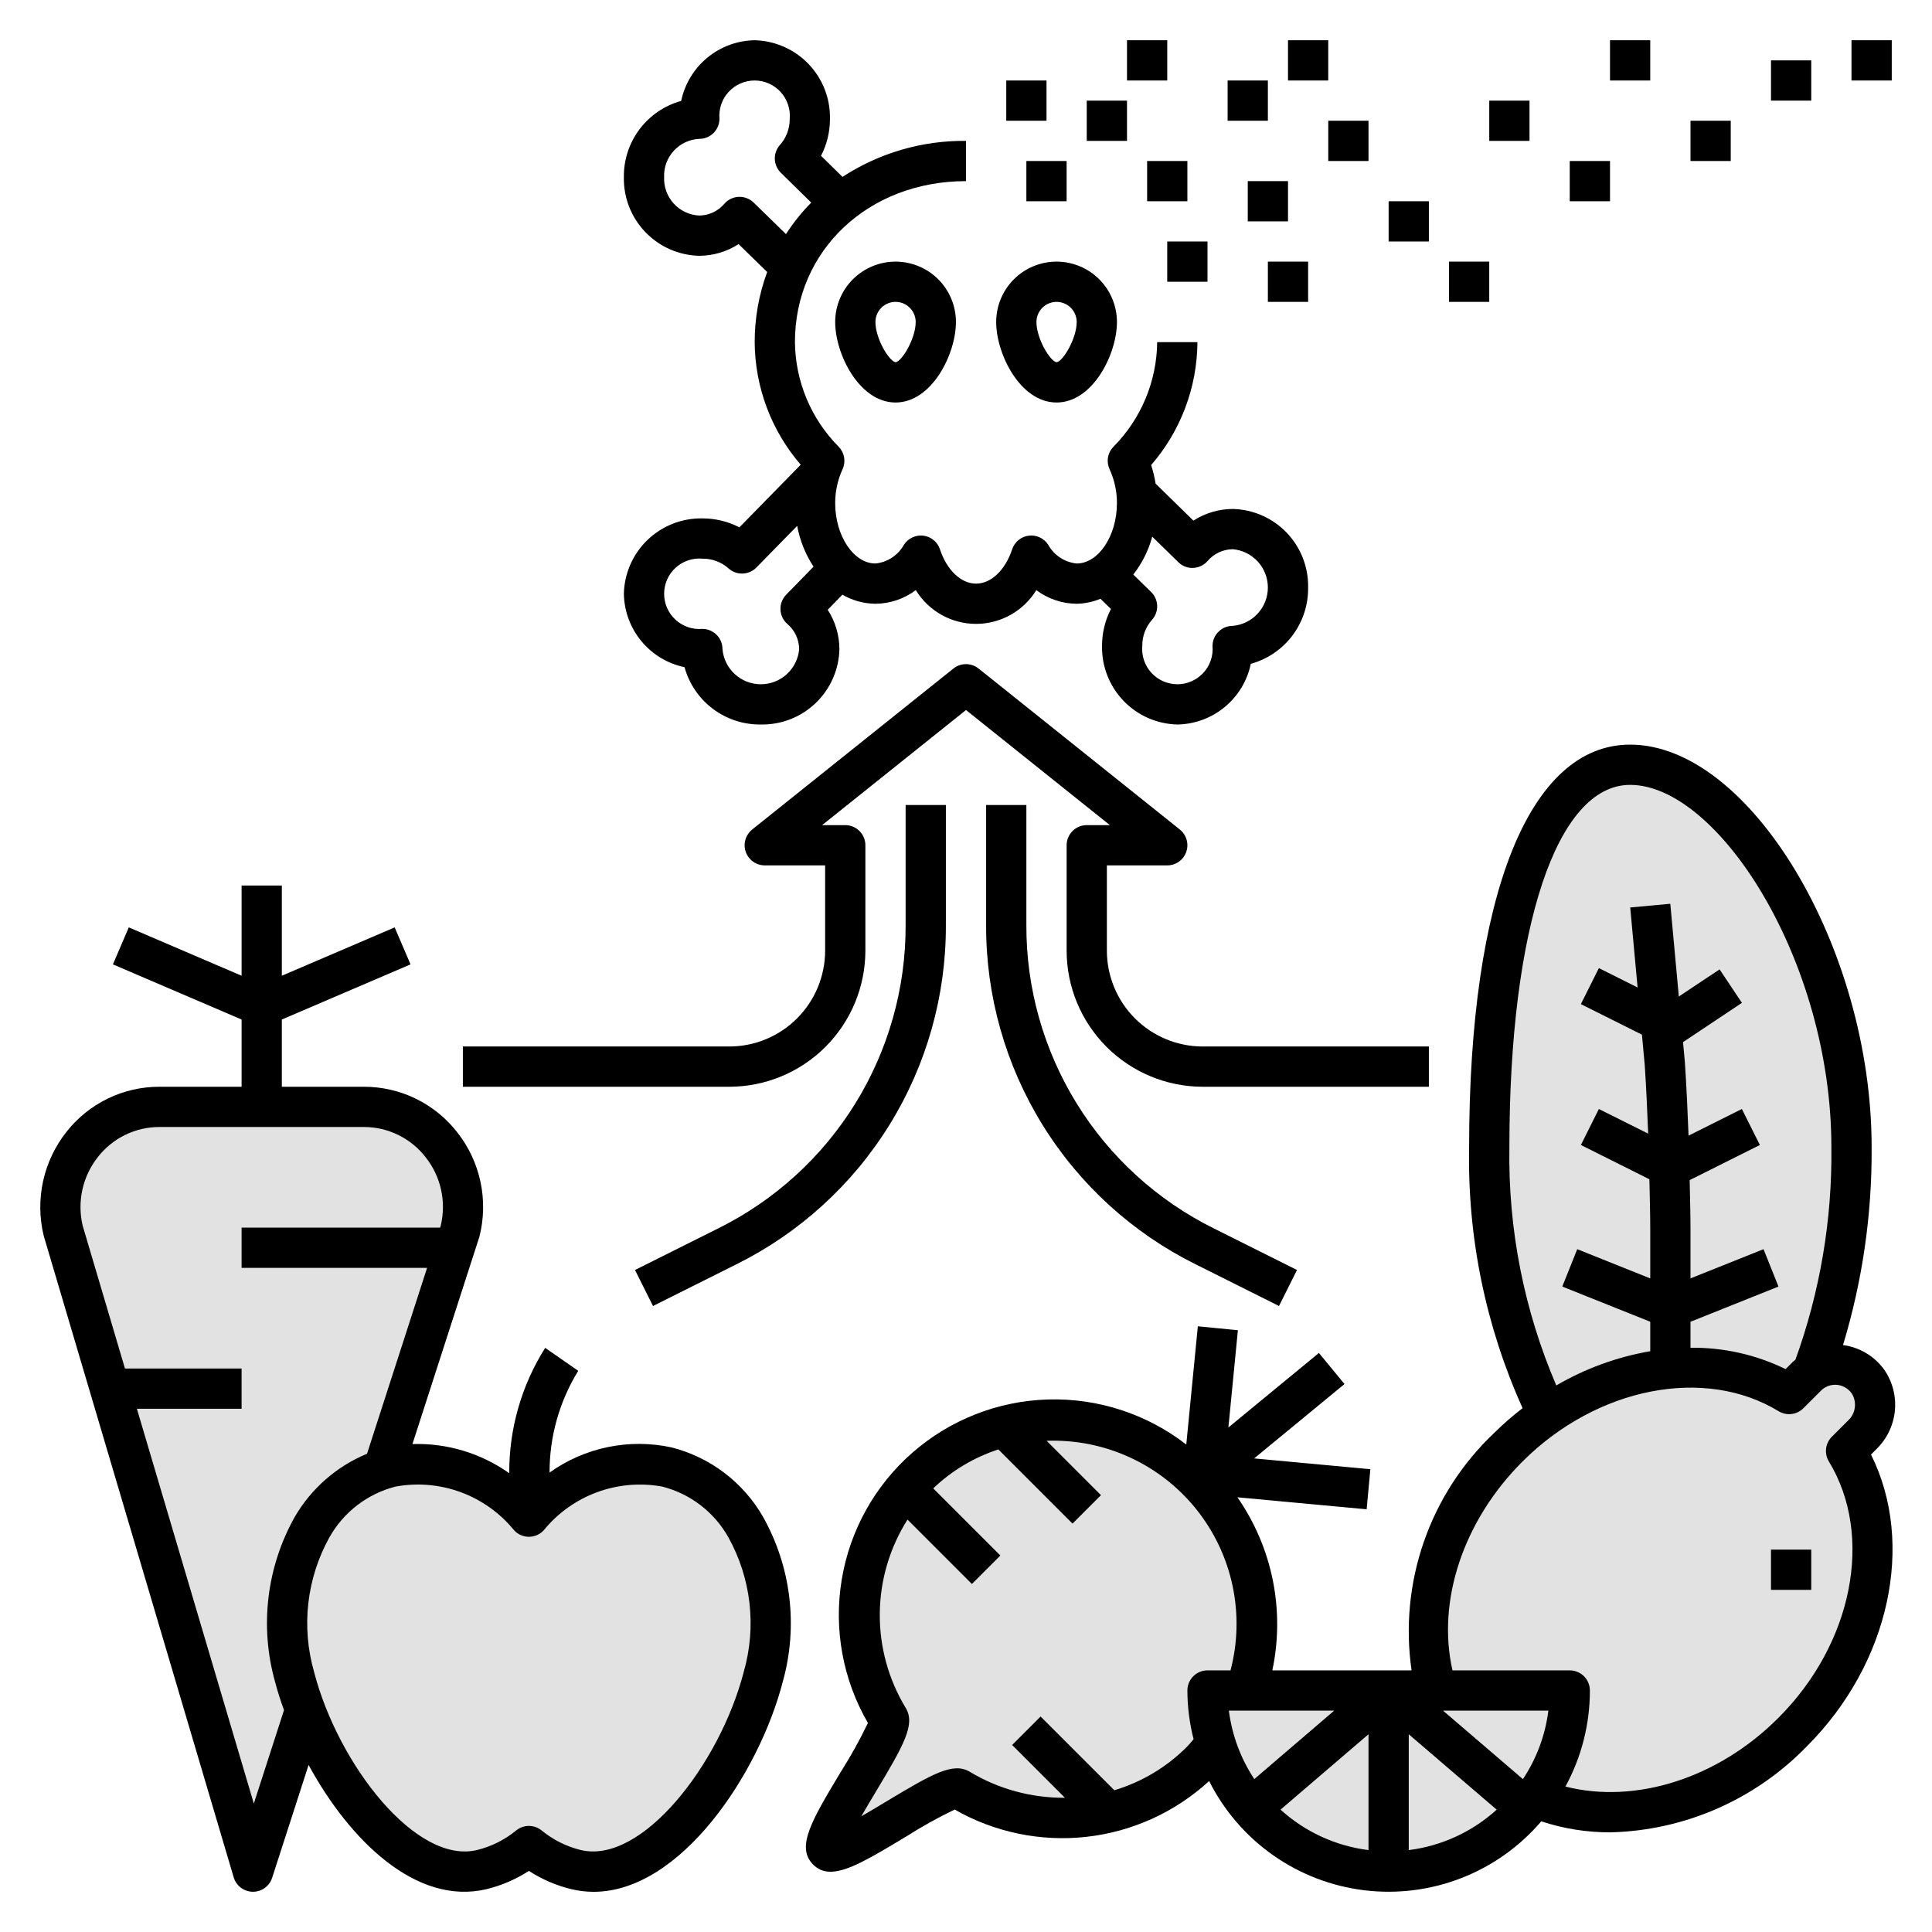 <svg width="125" height="125" viewBox="0 0 125 125" fill="none" xmlns="http://www.w3.org/2000/svg">
<path d="M16 120L3.5 78.5L6 73.5L9 71.5L26 72L29.5 76V82L25.5 94.5L20.5 98L18.5 104.5L19.5 111L16 120Z" fill="#E2E2E2"/>
<path d="M40.5 95L34.5 97.5L31.5 95.5L24.5 95L20.5 98L18.5 106L21.5 114L25.5 119.5L29 120.5H32.5L35 120L40.5 121L45 117L49 110L49.5 102L47.5 97L40.5 95Z" fill="#E2E2E2"/>
<path d="M58.5 96.5L55.5 103V106L57.5 111L53.5 119H55.5L62 116L66 117.5L73.5 117L79.5 114.5L78 110L80.5 109L81 103L78.5 96L71 92.5H65L58.5 96.5Z" fill="#E2E2E2"/>
<path d="M78.5 109.5H101V112L98.5 117.5L94.5 120L86.5 120.5L79.5 115L78.5 109.5Z" fill="#E2E2E2"/>
<path d="M108 88.5L99 92L94 99L92.5 105L93 109L94.5 109.5L101.5 110L100 116.5L103 117L112.5 115L119 108.5L121 100.5L120 93.5L121 90.5L119.5 88.5L115.5 89.5L108 88.5Z" fill="#E2E2E2"/>
<path d="M113.5 54.5L105.5 49.5L101 51L97 62.5L96.5 73.5L97.5 85.5L100.5 91L103 90L111 89L115.5 90L118 88L120 76L118.5 66.5L113.5 54.5Z" fill="#E2E2E2"/>
<path d="M50.643 108.816C51.143 107.037 51.287 105.177 51.066 103.342C50.846 101.507 50.266 99.734 49.36 98.124C48.724 97.021 47.874 96.057 46.859 95.288C45.845 94.519 44.686 93.962 43.453 93.648C42.096 93.353 40.692 93.344 39.332 93.625C37.972 93.905 36.686 94.467 35.557 95.275C35.55 92.951 36.192 90.671 37.412 88.692L35.273 87.207C33.74 89.633 32.934 92.447 32.948 95.317C31.122 94.022 28.923 93.36 26.685 93.43L31.017 80.017C31.312 78.86 31.337 77.651 31.091 76.483C30.845 75.315 30.335 74.219 29.598 73.279C28.883 72.354 27.966 71.606 26.916 71.091C25.866 70.577 24.712 70.311 23.543 70.313H18.235V65.963L26.561 62.395L25.535 60.002L18.235 63.13V57.292H15.631V63.13L8.332 60.001L7.306 62.395L15.631 65.963V70.313H10.314C9.159 70.311 8.019 70.572 6.979 71.075C5.939 71.578 5.027 72.311 4.311 73.217C3.567 74.153 3.047 75.246 2.79 76.414C2.533 77.581 2.546 78.792 2.828 79.954L15.12 121.464C15.199 121.73 15.361 121.965 15.583 122.132C15.805 122.3 16.074 122.392 16.352 122.396H16.368C16.644 122.396 16.912 122.309 17.134 122.147C17.357 121.985 17.523 121.756 17.607 121.494L19.966 114.193C22.614 119.065 26.938 123.309 31.478 122.228C32.452 121.992 33.379 121.592 34.22 121.046C35.061 121.592 35.988 121.992 36.963 122.228C37.436 122.342 37.922 122.399 38.409 122.4C44.041 122.398 49.112 114.737 50.643 108.816ZM16.422 116.69L8.856 91.146H15.631V88.542H8.085L5.346 79.292C5.165 78.523 5.162 77.722 5.335 76.951C5.509 76.179 5.855 75.457 6.348 74.839C6.821 74.24 7.423 73.755 8.11 73.422C8.797 73.089 9.55 72.916 10.314 72.917H23.543C24.316 72.916 25.079 73.093 25.772 73.433C26.466 73.774 27.073 74.269 27.545 74.881C28.03 75.496 28.37 76.214 28.538 76.979C28.706 77.745 28.698 78.538 28.515 79.3L28.474 79.427H15.631V82.031H27.632L23.746 94.058C21.788 94.868 20.15 96.296 19.081 98.124C18.174 99.734 17.594 101.507 17.373 103.342C17.153 105.177 17.297 107.037 17.797 108.816C17.951 109.411 18.152 110.027 18.374 110.648L16.422 116.69ZM37.571 119.695C36.642 119.467 35.777 119.033 35.038 118.426C34.806 118.239 34.517 118.137 34.22 118.137C33.922 118.137 33.633 118.239 33.401 118.426C32.663 119.033 31.798 119.467 30.869 119.695C26.927 120.654 21.87 114.163 20.318 108.165C19.905 106.72 19.78 105.209 19.95 103.716C20.121 102.224 20.584 100.779 21.313 99.466C21.767 98.657 22.381 97.948 23.117 97.384C23.853 96.819 24.696 96.41 25.595 96.181C27.009 95.922 28.467 96.048 29.815 96.546C31.164 97.043 32.354 97.894 33.261 99.009C33.383 99.142 33.531 99.248 33.696 99.32C33.861 99.393 34.04 99.43 34.22 99.43C34.4 99.43 34.578 99.393 34.743 99.32C34.908 99.248 35.057 99.142 35.179 99.009C36.086 97.895 37.276 97.045 38.625 96.547C39.973 96.05 41.43 95.924 42.844 96.181H42.845C43.744 96.41 44.587 96.819 45.323 97.384C46.06 97.948 46.673 98.657 47.127 99.466C47.856 100.779 48.319 102.224 48.49 103.716C48.661 105.209 48.535 106.72 48.122 108.165C46.57 114.161 41.51 120.649 37.571 119.695Z" fill="black"/>
<path d="M120.4 87.364C120.035 87.192 119.644 87.077 119.243 87.025C120.501 82.874 121.125 78.556 121.094 74.219C121.094 61.32 113.208 48.177 105.469 48.177C98.947 48.177 95.052 57.912 95.052 74.219C94.937 80.035 96.119 85.803 98.511 91.106C97.856 91.61 97.234 92.155 96.646 92.737C94.598 94.681 93.046 97.089 92.121 99.757C91.196 102.426 90.924 105.278 91.329 108.073H82.32C82.728 106.151 82.738 104.166 82.35 102.24C81.961 100.314 81.182 98.488 80.061 96.875L88.422 97.651L88.662 95.057L81.143 94.359L86.989 89.547L85.333 87.536L79.477 92.358L80.091 86.065L77.5 85.81L76.752 93.462C74.197 91.481 71.032 90.45 67.799 90.546C64.567 90.641 61.468 91.858 59.034 93.987C56.6 96.115 54.982 99.024 54.457 102.215C53.932 105.406 54.532 108.68 56.155 111.477C55.638 112.554 55.058 113.601 54.418 114.61C52.522 117.766 51.478 119.504 52.609 120.636C52.755 120.787 52.931 120.907 53.125 120.987C53.32 121.067 53.529 121.106 53.739 121.101C54.842 121.101 56.375 120.179 58.634 118.82C59.643 118.178 60.69 117.596 61.768 117.078C64.353 118.556 67.341 119.173 70.301 118.842C73.26 118.51 76.037 117.246 78.231 115.233C79.192 117.148 80.613 118.796 82.365 120.029C84.118 121.263 86.148 122.043 88.276 122.301C90.403 122.559 92.561 122.287 94.558 121.508C96.555 120.73 98.327 119.469 99.719 117.839C101.152 118.313 102.653 118.554 104.163 118.553C108.973 118.445 113.547 116.447 116.896 112.993C122.268 107.633 123.927 99.862 121.053 94.109L121.402 93.759C122.08 93.101 122.503 92.225 122.597 91.286C122.69 90.346 122.449 89.404 121.914 88.626C121.525 88.083 121.004 87.649 120.4 87.364ZM97.657 74.219C97.657 59.981 100.723 50.781 105.469 50.781C111.154 50.781 118.49 62.146 118.49 74.219C118.546 78.906 117.758 83.564 116.164 87.972C116.103 88.025 116.038 88.071 115.98 88.128L115.527 88.581C113.613 87.646 111.506 87.172 109.375 87.199V85.517L115.067 83.24L114.1 80.822L109.375 82.712V79.618C109.375 78.534 109.342 77.442 109.321 76.353L113.864 74.081L112.699 71.752L109.249 73.477C109.189 71.888 109.116 70.297 109.01 68.712L108.892 67.425L112.702 64.885L111.257 62.719L108.62 64.476L108.068 58.474L105.475 58.713L105.952 63.889L103.447 62.637L102.283 64.967L106.233 66.942L106.415 68.918C106.513 70.385 106.578 71.866 106.636 73.346L103.447 71.752L102.283 74.081L106.716 76.298C106.739 77.406 106.771 78.515 106.771 79.618V82.712L102.047 80.822L101.079 83.24L106.771 85.517V87.423C104.629 87.791 102.57 88.541 100.693 89.638C98.603 84.77 97.569 79.515 97.657 74.219ZM98.533 115.11L93.363 110.677H100.18C99.981 112.262 99.417 113.779 98.533 115.11ZM81.153 115.107C80.271 113.777 79.708 112.261 79.508 110.677H86.323L81.153 115.107ZM88.542 112.206V119.701C86.421 119.435 84.433 118.521 82.851 117.083L88.542 112.206ZM91.146 112.207L96.836 117.084C95.254 118.521 93.267 119.435 91.146 119.701V112.207ZM76.775 113.037C75.471 114.34 73.864 115.299 72.098 115.829L67.327 111.059L65.486 112.9L68.9 116.314C66.734 116.333 64.604 115.752 62.747 114.635C61.672 113.998 60.379 114.729 57.291 116.588C56.844 116.858 56.278 117.198 55.724 117.517C56.042 116.964 56.382 116.398 56.65 115.951C58.512 112.85 59.241 111.549 58.593 110.491C57.479 108.652 56.9 106.537 56.922 104.387C56.943 102.236 57.565 100.134 58.716 98.317L62.882 102.483L64.723 100.642L60.379 96.298C61.578 95.153 63.018 94.292 64.593 93.778L69.392 98.577L71.233 96.736L67.717 93.219C69.566 93.151 71.404 93.516 73.086 94.286C74.769 95.056 76.247 96.209 77.403 97.652C78.56 99.096 79.362 100.791 79.746 102.6C80.13 104.41 80.085 106.284 79.615 108.073H78.125C77.954 108.073 77.785 108.106 77.627 108.172C77.469 108.237 77.325 108.333 77.204 108.454C77.084 108.575 76.988 108.719 76.922 108.877C76.857 109.035 76.823 109.204 76.823 109.375C76.827 110.438 76.962 111.497 77.225 112.527C77.076 112.697 76.948 112.865 76.775 113.037ZM118.328 94.556C121.252 99.363 119.877 106.341 115.055 111.151C111.145 115.071 105.797 116.739 101.283 115.589C102.323 113.683 102.867 111.546 102.865 109.375C102.865 109.204 102.831 109.035 102.766 108.877C102.7 108.719 102.605 108.575 102.484 108.454C102.363 108.333 102.219 108.237 102.061 108.172C101.903 108.106 101.734 108.073 101.563 108.073H93.976C92.953 103.589 94.665 98.391 98.511 94.555C103.325 89.753 110.291 88.388 115.078 91.306C115.327 91.458 115.62 91.522 115.91 91.487C116.2 91.453 116.47 91.322 116.676 91.115L117.821 89.971C118.011 89.782 118.254 89.657 118.518 89.613C118.782 89.568 119.053 89.606 119.294 89.722C119.499 89.82 119.676 89.969 119.807 90.155C119.98 90.431 120.05 90.759 120.005 91.081C119.96 91.403 119.803 91.7 119.561 91.918L118.52 92.959C118.313 93.165 118.182 93.435 118.147 93.724C118.113 94.014 118.176 94.307 118.328 94.556Z" fill="black"/>
<path d="M117.187 100.26H114.583V102.864H117.187V100.26Z" fill="black"/>
<path d="M54.036 20.833C54.036 22.907 55.594 26.042 57.942 26.042C60.291 26.042 61.849 22.907 61.849 20.833C61.849 19.797 61.437 18.804 60.705 18.071C59.972 17.339 58.978 16.927 57.942 16.927C56.906 16.927 55.913 17.339 55.18 18.071C54.448 18.804 54.036 19.797 54.036 20.833ZM59.245 20.833C59.245 21.901 58.359 23.38 57.946 23.437C57.525 23.38 56.64 21.901 56.64 20.833C56.64 20.488 56.778 20.157 57.022 19.913C57.266 19.668 57.597 19.531 57.942 19.531C58.288 19.531 58.619 19.668 58.863 19.913C59.107 20.157 59.245 20.488 59.245 20.833Z" fill="black"/>
<path d="M68.359 26.042C70.708 26.042 72.266 22.907 72.266 20.833C72.266 19.797 71.854 18.804 71.121 18.071C70.389 17.339 69.395 16.927 68.359 16.927C67.323 16.927 66.33 17.339 65.597 18.071C64.865 18.804 64.453 19.797 64.453 20.833C64.453 22.907 66.011 26.042 68.359 26.042ZM68.359 19.531C68.705 19.532 69.035 19.669 69.28 19.913C69.524 20.157 69.661 20.488 69.662 20.833C69.662 21.901 68.776 23.38 68.363 23.437C67.942 23.38 67.057 21.901 67.057 20.833C67.058 20.488 67.195 20.157 67.439 19.913C67.683 19.669 68.014 19.532 68.359 19.531Z" fill="black"/>
<path d="M45.456 33.541C44.135 33.514 42.858 34.011 41.904 34.924C40.949 35.837 40.396 37.091 40.364 38.411C40.382 39.532 40.78 40.613 41.493 41.477C42.206 42.342 43.192 42.938 44.289 43.167C44.586 44.243 45.23 45.19 46.122 45.861C47.014 46.532 48.102 46.888 49.218 46.875C50.539 46.902 51.816 46.405 52.77 45.492C53.725 44.579 54.278 43.325 54.31 42.005C54.307 41.099 54.045 40.213 53.554 39.452L54.505 38.476C55.154 38.854 55.89 39.056 56.64 39.063C57.583 39.056 58.498 38.747 59.252 38.181C59.661 38.848 60.234 39.399 60.917 39.782C61.599 40.164 62.368 40.365 63.151 40.365C63.933 40.365 64.702 40.164 65.385 39.782C66.068 39.399 66.641 38.848 67.049 38.181C67.803 38.747 68.719 39.056 69.661 39.063C70.189 39.052 70.711 38.943 71.199 38.74L71.878 39.402C71.497 40.138 71.3 40.955 71.302 41.784C71.274 43.104 71.772 44.381 72.684 45.336C73.597 46.29 74.851 46.844 76.172 46.875C77.292 46.858 78.374 46.46 79.238 45.746C80.102 45.033 80.698 44.047 80.927 42.95C82.003 42.653 82.95 42.009 83.621 41.117C84.291 40.225 84.648 39.137 84.635 38.021C84.662 36.701 84.165 35.423 83.252 34.469C82.339 33.515 81.085 32.961 79.765 32.93C78.86 32.932 77.974 33.194 77.214 33.685L74.768 31.293C74.703 30.885 74.606 30.483 74.478 30.09C76.393 27.881 77.456 25.06 77.474 22.136H74.87C74.843 24.677 73.826 27.107 72.035 28.909C71.852 29.099 71.73 29.339 71.687 29.599C71.643 29.859 71.68 30.126 71.791 30.365C72.106 31.051 72.268 31.797 72.265 32.552C72.265 34.669 71.073 36.458 69.661 36.458C69.278 36.42 68.909 36.289 68.587 36.076C68.265 35.864 68 35.577 67.814 35.239C67.68 35.033 67.491 34.87 67.268 34.767C67.046 34.664 66.799 34.626 66.555 34.658C66.312 34.689 66.083 34.789 65.894 34.945C65.705 35.101 65.564 35.307 65.487 35.54C65.04 36.889 64.124 37.761 63.151 37.761C62.178 37.761 61.261 36.889 60.815 35.54C60.738 35.308 60.596 35.102 60.407 34.945C60.218 34.789 59.989 34.69 59.746 34.658C59.503 34.629 59.257 34.667 59.035 34.77C58.812 34.873 58.623 35.035 58.488 35.239C58.302 35.577 58.036 35.864 57.714 36.076C57.393 36.289 57.024 36.42 56.64 36.458C55.229 36.458 54.036 34.669 54.036 32.552C54.034 31.797 54.196 31.051 54.511 30.365C54.622 30.126 54.658 29.859 54.615 29.599C54.571 29.339 54.45 29.099 54.267 28.909C52.475 27.107 51.458 24.677 51.432 22.136C51.432 16.197 56.19 11.719 62.5 11.719V9.115C59.664 9.085 56.884 9.896 54.509 11.445L53.12 10.08C53.502 9.343 53.7 8.525 53.698 7.696C53.725 6.375 53.228 5.098 52.315 4.144C51.402 3.189 50.148 2.636 48.828 2.604C47.707 2.622 46.626 3.019 45.762 3.733C44.898 4.446 44.302 5.432 44.072 6.529C42.997 6.826 42.05 7.47 41.379 8.362C40.708 9.254 40.351 10.342 40.364 11.458C40.337 12.778 40.834 14.056 41.747 15.01C42.66 15.965 43.914 16.518 45.234 16.55C46.14 16.547 47.026 16.285 47.787 15.794L49.636 17.599C49.1 19.051 48.827 20.587 48.828 22.136C48.846 25.05 49.902 27.862 51.806 30.068L47.839 34.119C47.103 33.738 46.285 33.54 45.456 33.541ZM77.197 36.743C77.374 36.737 77.548 36.694 77.707 36.618C77.867 36.543 78.01 36.435 78.127 36.302C78.328 36.063 78.579 35.871 78.862 35.739C79.145 35.606 79.453 35.536 79.765 35.534C80.385 35.59 80.962 35.876 81.382 36.336C81.801 36.797 82.033 37.397 82.031 38.02C82.03 38.643 81.795 39.242 81.373 39.7C80.951 40.158 80.373 40.442 79.752 40.494C79.581 40.494 79.412 40.528 79.254 40.593C79.096 40.659 78.953 40.755 78.832 40.876C78.711 40.997 78.615 41.14 78.549 41.298C78.484 41.456 78.45 41.625 78.45 41.796C78.477 42.112 78.438 42.429 78.336 42.728C78.233 43.028 78.07 43.303 77.855 43.535C77.641 43.768 77.38 43.953 77.091 44.08C76.801 44.207 76.487 44.272 76.171 44.271C75.855 44.27 75.542 44.203 75.253 44.075C74.963 43.947 74.704 43.76 74.491 43.526C74.278 43.292 74.116 43.016 74.015 42.716C73.914 42.416 73.877 42.099 73.906 41.784C73.9 41.165 74.124 40.566 74.534 40.104C74.76 39.854 74.88 39.527 74.869 39.19C74.858 38.854 74.718 38.535 74.477 38.3L73.323 37.174C73.891 36.447 74.309 35.613 74.55 34.722L76.238 36.373C76.363 36.499 76.513 36.596 76.678 36.66C76.844 36.724 77.02 36.752 77.197 36.743V36.743ZM48.761 13.105C48.634 12.982 48.483 12.887 48.318 12.823C48.154 12.76 47.978 12.73 47.801 12.735C47.624 12.742 47.451 12.785 47.291 12.861C47.131 12.937 46.989 13.045 46.872 13.178C46.671 13.416 46.42 13.608 46.137 13.741C45.855 13.873 45.547 13.943 45.234 13.945C44.605 13.914 44.013 13.635 43.589 13.169C43.164 12.703 42.941 12.088 42.968 11.458C42.944 10.828 43.171 10.215 43.598 9.751C44.025 9.288 44.618 9.012 45.247 8.984C45.593 8.984 45.924 8.847 46.168 8.603C46.412 8.359 46.549 8.028 46.549 7.682C46.523 7.367 46.562 7.05 46.664 6.75C46.767 6.451 46.93 6.176 47.145 5.944C47.359 5.711 47.62 5.526 47.909 5.399C48.199 5.272 48.513 5.208 48.829 5.208C49.145 5.209 49.458 5.276 49.747 5.404C50.036 5.533 50.296 5.72 50.509 5.954C50.722 6.188 50.884 6.463 50.984 6.763C51.085 7.063 51.122 7.381 51.094 7.696C51.099 8.314 50.876 8.913 50.465 9.376C50.24 9.625 50.12 9.952 50.13 10.287C50.141 10.623 50.28 10.941 50.52 11.177L52.487 13.109C51.872 13.729 51.325 14.413 50.853 15.147L48.761 13.105ZM48.938 36.719L51.578 34.024C51.751 34.965 52.111 35.862 52.636 36.663L50.864 38.479C50.741 38.605 50.645 38.756 50.581 38.921C50.518 39.086 50.489 39.262 50.496 39.439C50.502 39.616 50.545 39.789 50.621 39.949C50.697 40.108 50.805 40.251 50.938 40.367C51.177 40.569 51.369 40.819 51.501 41.102C51.633 41.385 51.703 41.693 51.706 42.005C51.65 42.625 51.363 43.202 50.903 43.621C50.443 44.041 49.842 44.273 49.219 44.271C48.596 44.27 47.997 44.035 47.539 43.613C47.081 43.191 46.797 42.613 46.744 41.992C46.745 41.821 46.711 41.652 46.645 41.494C46.58 41.336 46.484 41.192 46.363 41.072C46.242 40.95 46.099 40.855 45.941 40.789C45.783 40.724 45.613 40.69 45.442 40.69C45.127 40.717 44.81 40.678 44.511 40.575C44.211 40.473 43.937 40.309 43.704 40.095C43.471 39.88 43.286 39.62 43.159 39.33C43.032 39.04 42.968 38.727 42.969 38.411C42.969 38.094 43.036 37.782 43.164 37.492C43.293 37.203 43.48 36.944 43.714 36.731C43.948 36.518 44.223 36.356 44.523 36.255C44.823 36.154 45.141 36.117 45.456 36.146C46.074 36.14 46.673 36.364 47.136 36.775C47.385 37 47.712 37.12 48.048 37.11C48.384 37.099 48.703 36.959 48.938 36.719Z" fill="black"/>
<path d="M92.448 67.708H77.813C76.17 67.707 74.594 67.053 73.432 65.891C72.27 64.728 71.617 63.153 71.615 61.51V55.99H75.521C75.791 55.99 76.054 55.906 76.275 55.75C76.495 55.594 76.661 55.373 76.75 55.118C76.84 54.864 76.847 54.587 76.773 54.328C76.698 54.069 76.545 53.839 76.334 53.67L63.313 43.254C63.082 43.07 62.796 42.969 62.5 42.969C62.205 42.969 61.918 43.07 61.687 43.254L48.666 53.67C48.456 53.839 48.302 54.069 48.228 54.328C48.153 54.587 48.161 54.864 48.25 55.118C48.34 55.373 48.506 55.594 48.726 55.75C48.946 55.906 49.21 55.99 49.48 55.99H53.386V61.51C53.384 63.153 52.73 64.728 51.568 65.891C50.406 67.053 48.831 67.707 47.188 67.708H29.948V70.313H47.188C49.521 70.31 51.759 69.381 53.409 67.731C55.059 66.081 55.987 63.843 55.99 61.51V54.688C55.99 54.517 55.956 54.347 55.891 54.189C55.825 54.031 55.73 53.888 55.609 53.767C55.488 53.646 55.344 53.55 55.186 53.484C55.028 53.419 54.859 53.386 54.688 53.386H53.191L62.5 45.938L71.809 53.386H70.313C70.142 53.386 69.972 53.419 69.814 53.484C69.656 53.55 69.513 53.646 69.392 53.767C69.271 53.888 69.175 54.031 69.11 54.189C69.044 54.347 69.011 54.517 69.011 54.688V61.51C69.013 63.843 69.942 66.081 71.592 67.731C73.242 69.381 75.479 70.31 77.813 70.313H92.448V67.708Z" fill="black"/>
<path d="M69.01 10.417H66.406V13.021H69.01V10.417Z" fill="black"/>
<path d="M67.709 5.208H65.105V7.812H67.709V5.208Z" fill="black"/>
<path d="M72.917 6.511H70.312V9.115H72.917V6.511Z" fill="black"/>
<path d="M76.823 10.417H74.219V13.021H76.823V10.417Z" fill="black"/>
<path d="M84.635 16.927H82.031V19.531H84.635V16.927Z" fill="black"/>
<path d="M83.334 11.719H80.73V14.323H83.334V11.719Z" fill="black"/>
<path d="M92.448 13.021H89.844V15.625H92.448V13.021Z" fill="black"/>
<path d="M96.354 16.927H93.75V19.531H96.354V16.927Z" fill="black"/>
<path d="M78.125 15.625H75.52V18.229H78.125V15.625Z" fill="black"/>
<path d="M82.031 5.208H79.427V7.812H82.031V5.208Z" fill="black"/>
<path d="M75.521 2.604H72.917V5.208H75.521V2.604Z" fill="black"/>
<path d="M98.959 6.511H96.355V9.115H98.959V6.511Z" fill="black"/>
<path d="M104.167 10.417H101.562V13.021H104.167V10.417Z" fill="black"/>
<path d="M106.771 2.604H104.167V5.208H106.771V2.604Z" fill="black"/>
<path d="M88.542 7.812H85.938V10.417H88.542V7.812Z" fill="black"/>
<path d="M85.937 2.604H83.333V5.208H85.937V2.604Z" fill="black"/>
<path d="M117.187 3.906H114.583V6.51H117.187V3.906Z" fill="black"/>
<path d="M122.396 2.604H119.792V5.208H122.396V2.604Z" fill="black"/>
<path d="M61.198 59.856V52.083H58.593V59.856C58.608 63.933 57.479 67.932 55.336 71.4C53.192 74.868 50.12 77.666 46.467 79.477L41.084 82.168L42.249 84.498L47.632 81.806C51.718 79.78 55.155 76.65 57.553 72.771C59.951 68.891 61.213 64.417 61.198 59.856Z" fill="black"/>
<path d="M63.802 52.083V59.856C63.786 64.417 65.049 68.891 67.447 72.771C69.844 76.65 73.281 79.78 77.368 81.806L82.751 84.498L83.915 82.168L78.532 79.477C74.88 77.666 71.807 74.868 69.664 71.4C67.521 67.932 66.392 63.933 66.406 59.856V52.083H63.802Z" fill="black"/>
<path d="M111.979 7.812H109.375V10.417H111.979V7.812Z" fill="black"/>
</svg>
